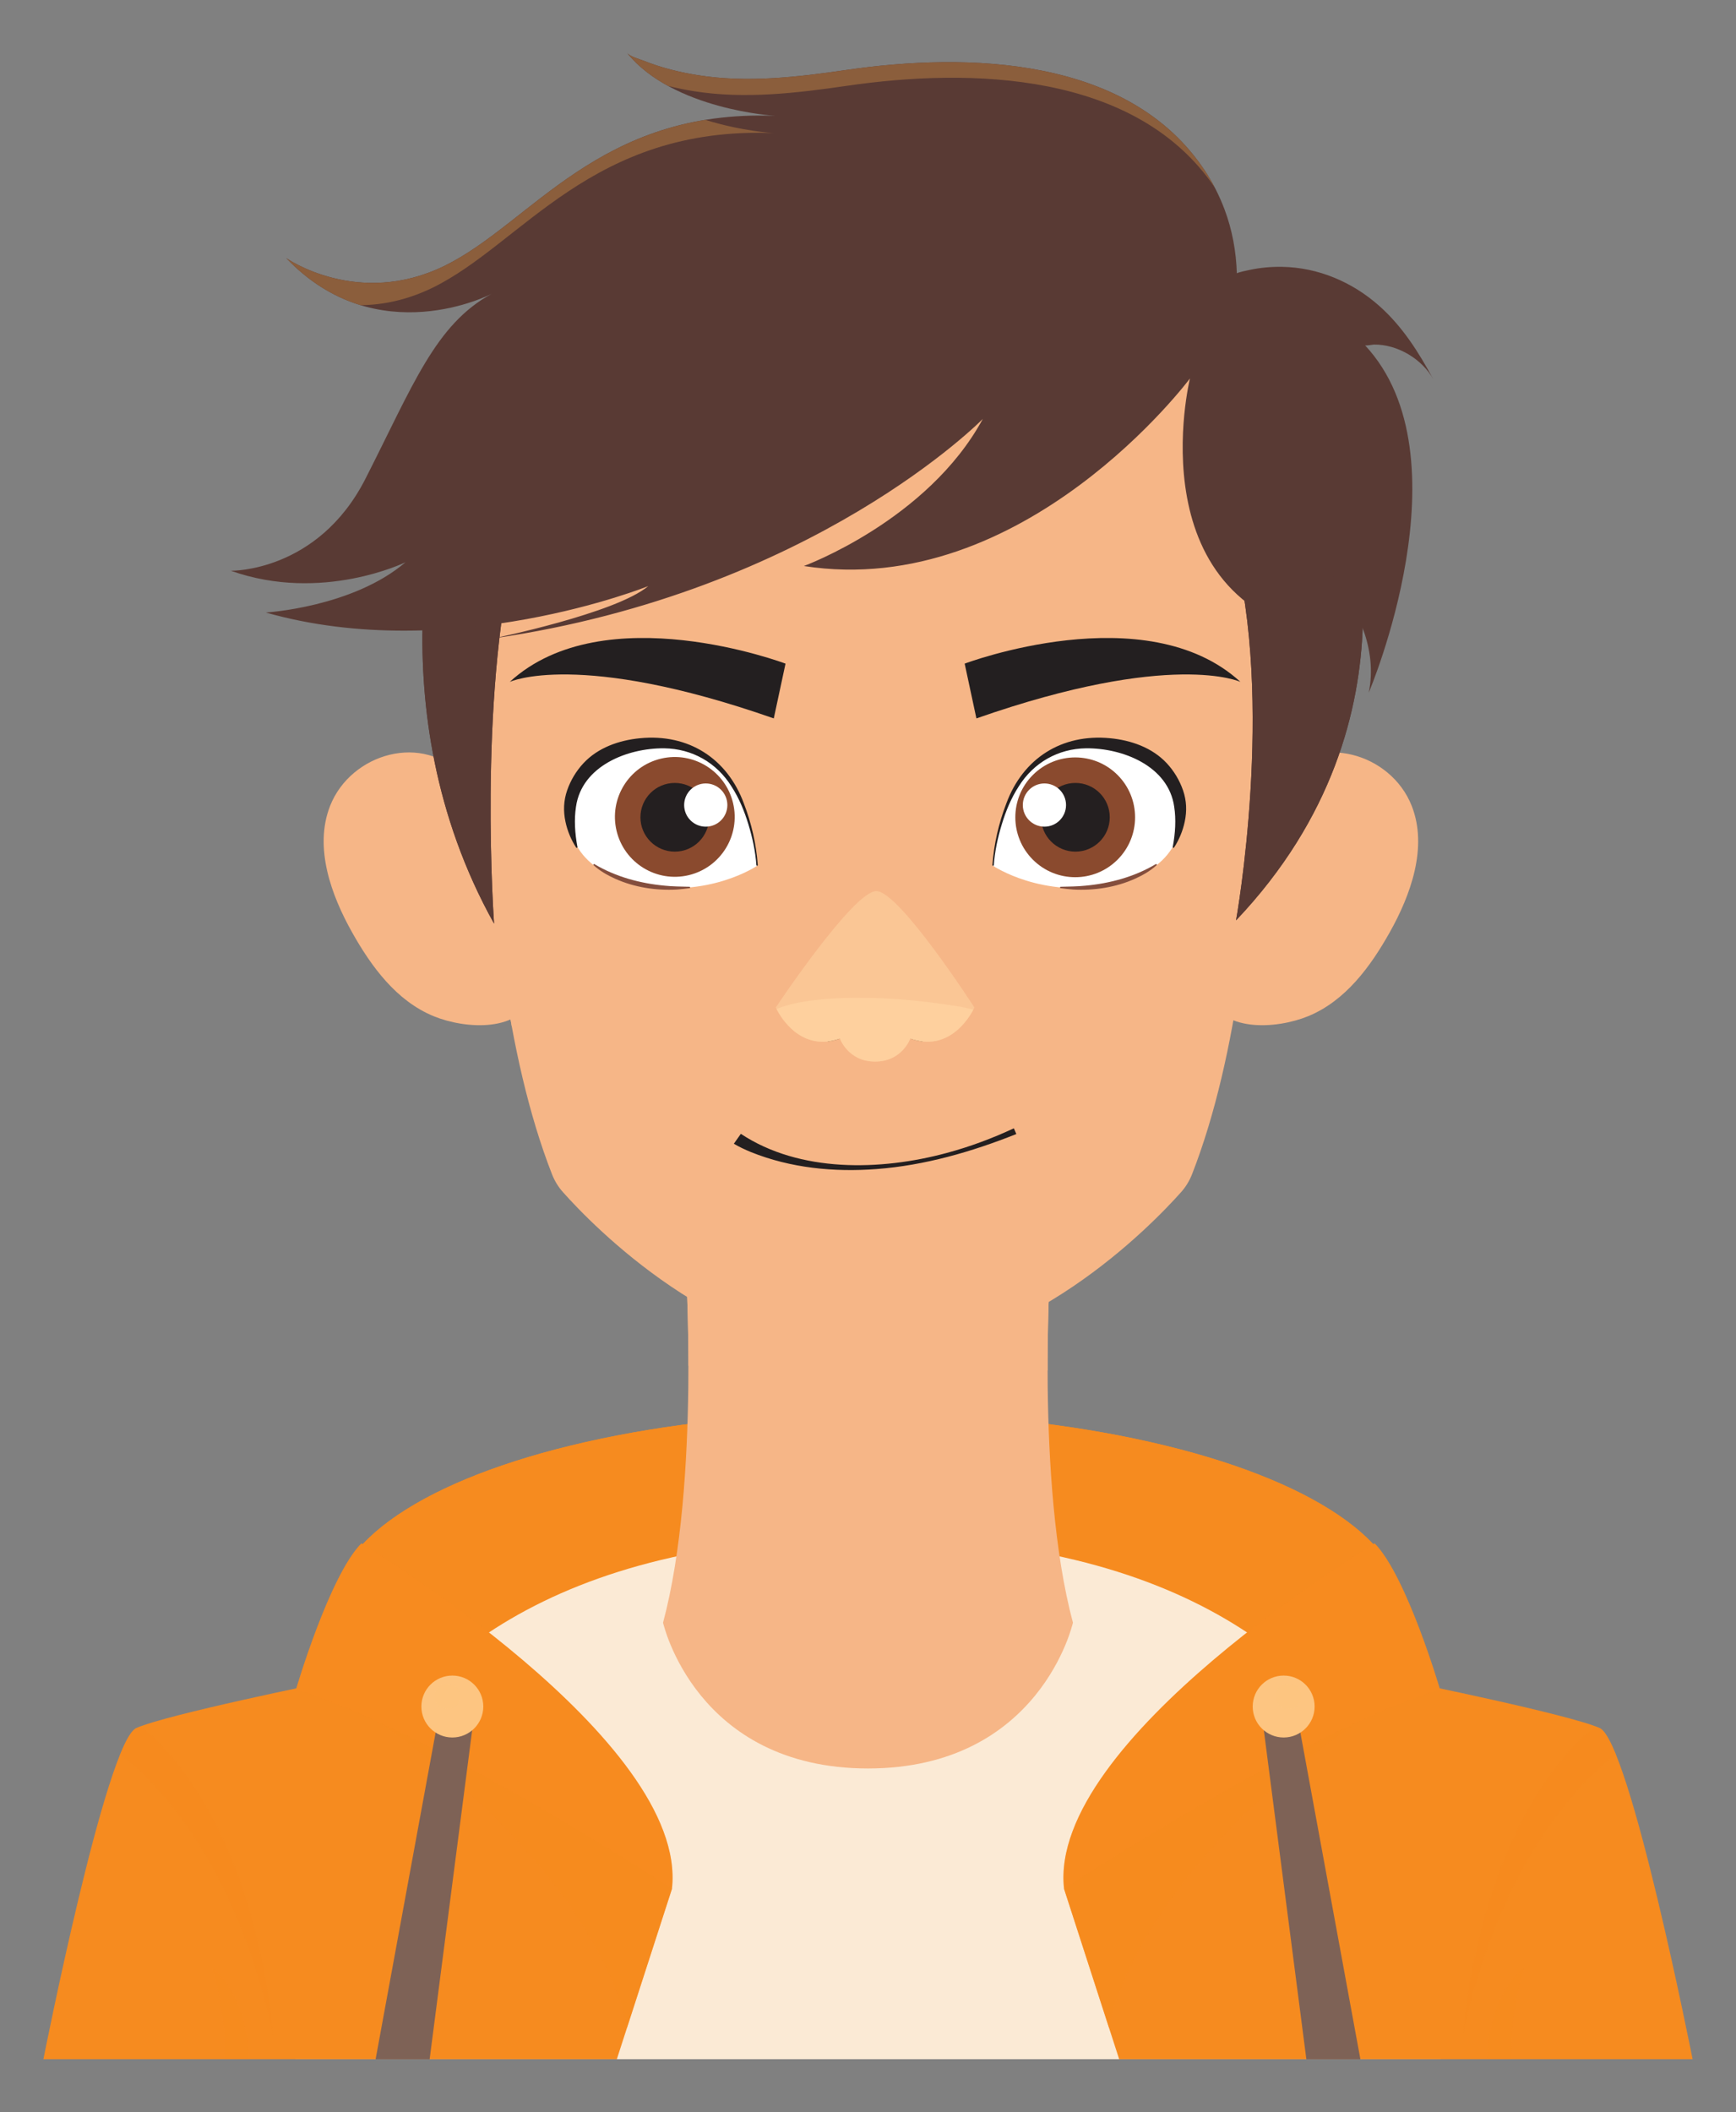 <?xml version="1.0" encoding="utf-8"?>
<!-- Generator: Adobe Illustrator 27.5.0, SVG Export Plug-In . SVG Version: 6.00 Build 0)  -->
<svg version="1.1" id="Layer_2" xmlns="http://www.w3.org/2000/svg" xmlns:xlink="http://www.w3.org/1999/xlink" x="0px" y="0px"
	 viewBox="0 0 326.234 396.83" style="enable-background:new 0 0 326.234 396.83;" xml:space="preserve">
<rect x="0" y="0" width="326.234" height="396.83" fill="#808080" stroke="none"/>
<g>
	<g>
		<g>
			<ellipse style="fill:#F68B1F;" cx="163.117" cy="301.905" rx="100.317" ry="36.468"/>
			<ellipse style="fill:#F68B1F;" cx="163.117" cy="301.905" rx="100.317" ry="36.468"/>
		</g>
		<g>
			<path style="fill:#FBEAD5;" d="M270.728,386.909c0,0,11.81-98.022-107.637-98.022h0.053
				c-119.447,0-107.637,98.022-107.637,98.022H270.728z"/>
			<ellipse style="fill:#FBEAD5;" cx="163.117" cy="311.136" rx="42.965" ry="25.115"/>
		</g>
		<g>
			<g>
				<g>
					<path style="fill:#F68B1F;" d="M118.468,346.671l7.807,8.222l-10.358,32.016H8.156c0,0,11.777-59.67,17.469-62.222
						c5.692-2.552,35.724-8.637,35.724-8.637S90.007,325.276,118.468,346.671z"/>
					<path style="opacity:0.6;fill:#F68B1F;" d="M69.419,322.448c0.156,0.103,0.313,0.206,0.469,0.31
						c3.71,2.471,7.311,5.108,10.787,7.898c14.526,11.659,28.233,26.158,35.234,43.677c0.844,2.113,1.447,4.313,1.913,6.543
						c0.006,0.03,0.012,0.06,0.018,0.09l8.436-26.074l-7.807-8.222c-28.461-21.395-57.119-30.62-57.119-30.62
						s-0.85,0.172-2.287,0.47c1.136-0.236,4.707,2.5,5.745,3.096C66.375,320.519,67.908,321.456,69.419,322.448z"/>
					<path style="opacity:0.5;fill:#F68B1F;" d="M51.303,382.318c0,0-2.476-39.381-24.839-57.968
						c-0.318,0.118-0.602,0.231-0.839,0.338c-0.889,0.399-1.927,2.192-3.046,4.934C27.574,333.381,43.971,347.996,51.303,382.318z"
						/>
					<path style="opacity:0.6;fill:#F68B1F;" d="M39.867,369.815c2.23,7.406,2.425,13.736,2.314,17.094h4.641
						C46.258,373.905,39.867,369.815,39.867,369.815z"/>
				</g>
				<g>
					<path style="fill:#F68B1F;" d="M67.914,289.99c0,0,61.501,36.901,58.36,64.903c0,0-45.537-29.835-70.661-37.424
						C55.614,317.469,61.876,296.098,67.914,289.99z"/>
					<path style="opacity:0.3;fill:#F68B1F;" d="M67.914,289.99c0,0,61.501,36.901,58.36,64.903c0,0-45.537-29.835-70.661-37.424
						C55.614,317.469,61.876,296.098,67.914,289.99z"/>
				</g>
				<g>
					<polygon style="fill:#7E6256;" points="82.13,324.082 82.024,324.657 70.587,386.909 80.74,386.909 88.377,327.835 
						88.84,324.254 					"/>
					<g>
						<path style="fill:#FDC581;" d="M90.822,320.646c0,3.212-2.604,5.817-5.817,5.817c-3.212,0-5.817-2.604-5.817-5.817
							s2.604-5.817,5.817-5.817C88.218,314.829,90.822,317.433,90.822,320.646z"/>
						<path style="opacity:0.4;fill:#FDC581;" d="M86.502,318.728c0,1.331-1.079,2.41-2.41,2.41c-1.331,0-2.41-1.079-2.41-2.41
							c0-1.331,1.079-2.41,2.41-2.41C85.423,316.317,86.502,317.397,86.502,318.728z"/>
					</g>
				</g>
			</g>
			<g>
				<g>
					<path style="fill:#F68B1F;" d="M207.766,346.671l-7.807,8.222l10.358,32.016h107.76c0,0-11.777-59.67-17.469-62.222
						c-5.692-2.552-35.724-8.637-35.724-8.637S236.227,325.276,207.766,346.671z"/>
					<path style="opacity:0.6;fill:#F68B1F;" d="M256.815,322.448c-0.156,0.103-0.313,0.206-0.469,0.31
						c-3.711,2.471-7.311,5.108-10.787,7.898c-14.525,11.659-28.233,26.158-35.234,43.677c-0.844,2.113-1.447,4.313-1.913,6.543
						c-0.006,0.03-0.012,0.06-0.018,0.09l-8.436-26.074l7.807-8.222c28.461-21.395,57.119-30.62,57.119-30.62s0.85,0.172,2.287,0.47
						c-1.137-0.236-4.707,2.5-5.745,3.096C259.858,320.519,258.326,321.456,256.815,322.448z"/>
					<path style="opacity:0.5;fill:#F68B1F;" d="M274.93,382.318c0,0,2.476-39.381,24.839-57.968
						c0.318,0.118,0.602,0.231,0.839,0.338c0.889,0.399,1.928,2.192,3.046,4.934C298.659,333.381,282.263,347.996,274.93,382.318z"
						/>
					<path style="opacity:0.6;fill:#F68B1F;" d="M286.366,369.815c-2.23,7.406-2.425,13.736-2.314,17.094h-4.641
						C279.975,373.905,286.366,369.815,286.366,369.815z"/>
				</g>
				<g>
					<path style="fill:#F68B1F;" d="M258.32,289.99c0,0-61.501,36.901-58.36,64.903c0,0,45.537-29.835,70.661-37.424
						C270.62,317.469,264.358,296.098,258.32,289.99z"/>
					<path style="opacity:0.3;fill:#F68B1F;" d="M258.32,289.99c0,0-61.501,36.901-58.36,64.903c0,0,45.537-29.835,70.661-37.424
						C270.62,317.469,264.358,296.098,258.32,289.99z"/>
				</g>
				<g>
					<polygon style="fill:#7E6256;" points="244.104,324.082 244.209,324.657 255.647,386.909 245.494,386.909 237.856,327.835 
						237.393,324.254 					"/>
					<g>
						<path style="fill:#FDC581;" d="M235.412,320.646c0,3.212,2.604,5.817,5.817,5.817c3.213,0,5.817-2.604,5.817-5.817
							s-2.604-5.817-5.817-5.817C238.016,314.829,235.412,317.433,235.412,320.646z"/>
						<path style="opacity:0.4;fill:#FDC581;" d="M239.732,318.728c0,1.331,1.079,2.41,2.41,2.41s2.41-1.079,2.41-2.41
							c0-1.331-1.079-2.41-2.41-2.41S239.732,317.397,239.732,318.728z"/>
					</g>
				</g>
			</g>
		</g>
		<g>
			<path style="fill:#F6B687;" d="M128.783,236.225c0,0,2.894,42.254-4.18,68.663c0,0,6.109,27.399,38.584,27.399h-0.141
				c32.475,0,38.584-27.399,38.584-27.399c-7.074-26.409-4.18-68.663-4.18-68.663S162.261,251.789,128.783,236.225z"/>
			<path style="fill:#F6B687;" d="M197.451,236.225c0,0-35.19,15.564-68.667,0c0,0,0.585,8.545,0.586,20.35
				c9.662,5.988,21.528,10.933,34.493,11.077h0.001c12.306-0.136,23.622-4.599,33.003-10.173
				C196.836,245.209,197.451,236.225,197.451,236.225z"/>
		</g>
	</g>
	<g>
		<g>
			<g>
				<path style="fill:#F6B687;" d="M95.585,161.773c-2.077-5.673-4.487-11.253-8.535-15.826c-7.426-8.391-21.109-4.443-25.014,5.466
					c-3.085,7.827,0.24,16.845,4.132,23.771c3.582,6.374,8.29,12.873,15.351,15.763c5.885,2.408,16.64,3.232,18.982-4.495
					c1.937-6.392-1.429-14.816-3.535-20.805C96.512,164.357,96.057,163.063,95.585,161.773z"/>
				<path style="fill:#F6B687;" d="M86.388,163.087c0,0-5.164-2.734-5.468,3.544c-0.304,6.278,5.265,9.821,5.265,9.821
					s-15.39,2.632-16.909-13.467C67.758,146.887,83.351,148.304,86.388,163.087z"/>
			</g>
			<g>
				<path style="fill:#F6B687;" d="M231.743,161.773c2.077-5.673,4.487-11.253,8.535-15.826c7.426-8.391,21.109-4.443,25.014,5.466
					c3.085,7.827-0.24,16.845-4.132,23.771c-3.582,6.374-8.29,12.873-15.352,15.763c-5.885,2.408-16.64,3.232-18.982-4.495
					c-1.937-6.392,1.429-14.816,3.535-20.805C230.816,164.357,231.271,163.063,231.743,161.773z"/>
				<path style="fill:#F6B687;" d="M240.94,163.087c0,0,5.164-2.734,5.468,3.544c0.304,6.278-5.265,9.821-5.265,9.821
					s15.39,2.632,16.909-13.467S243.978,148.304,240.94,163.087z"/>
			</g>
		</g>
		<path style="fill:#F6B687;" d="M235.59,98.539c0,0,5.992,77.162-11.577,122.091c-0.483,1.236-1.174,2.373-2.052,3.359
			c-5.681,6.378-29.154,30.612-58.088,30.933h-0.001c-28.934-0.32-52.406-24.554-58.088-30.933
			c-0.878-0.986-1.569-2.123-2.052-3.359C86.163,175.701,92.155,98.539,92.155,98.539s1.178-49.054,75.177-49.054
			S235.59,98.539,235.59,98.539z"/>
		<path style="fill:#F6B687;" d="M167.332,49.486c-73.999,0-75.177,49.054-75.177,49.054s-3.98,51.269,4.063,94.559
			c-1.885-22.609-2.417-58.91,11.702-71.095c0,0,26.833-4.039,44.145-18.466c0,0-4.328,5.771-11.83,10.099
			c0,0,49.916,6.059,79.346-35.201c0,0-5.354,31.932,16.935,43.147c-0.213-13.866-0.926-23.043-0.926-23.043
			S241.332,49.486,167.332,49.486z"/>
		<g>
			<g>
				<path style="opacity:0.6;fill:#FED09E;" d="M183.11,189.296c0,0-3.837,8.742-12.058,5.861c0,0-1.557,4.3-6.55,4.3h-0.105
					c-4.993,0-6.55-4.3-6.55-4.3c-8.221,2.881-12.058-5.861-12.058-5.861s14.558-21.864,18.889-21.864
					S183.11,189.296,183.11,189.296z"/>
				<g>
					<path style="fill:#754C29;" d="M152.705,192.082c-1.052,0.445,1.048,2.235,2.9,3.599c0.708-0.08,1.455-0.248,2.243-0.524
						C157.848,195.157,154.461,191.339,152.705,192.082z"/>
					<path style="fill:#754C29;" d="M176.22,192.082c1.052,0.445-1.048,2.235-2.9,3.599c-0.708-0.08-1.455-0.248-2.243-0.524
						C171.077,195.157,174.464,191.339,176.22,192.082z"/>
				</g>
				<path style="fill:#FED09E;" d="M179.987,189.078c-1.873-0.3-3.751-0.568-5.635-0.794c-3.758-0.452-7.537-0.741-11.323-0.799
					c-3.375-0.052-6.775,0.048-10.128,0.456c-2.356,0.287-4.755,0.749-6.972,1.642c0.747,1.477,4.589,8.142,11.919,5.574
					c0,0,1.557,4.3,6.55,4.3h0.105c4.993,0,6.55-4.3,6.55-4.3c7.145,2.504,10.977-3.769,11.858-5.454
					C181.943,189.455,180.969,189.236,179.987,189.078z"/>
			</g>
			<g>
				<g>
					<g>
						<path style="fill:#FFFFFF;" d="M119.944,166.21c0,0-11.8-1.844-12.853-11.431c-1.053-9.587,8.639-16.277,17.91-15.118
							s16.12,8.948,17.279,23.016C142.279,162.676,133.166,168.896,119.944,166.21z"/>
						<path style="fill:#844E3D;" d="M111.716,162.37c3.986,2.374,8.584,3.613,13.181,4.039c1.523,0.164,3.134,0.166,4.665,0.207
							c0.159-0.006,0.191,0.245,0.021,0.265c-0.781,0.1-1.567,0.203-2.356,0.254c-3.958,0.22-8.012-0.4-11.639-2.033
							c-1.449-0.659-2.844-1.453-4.04-2.526C111.433,162.468,111.576,162.27,111.716,162.37L111.716,162.37z"/>
						<path style="fill:#231F20;" d="M139.8,150.991c-3.125-8.509-10.444-13.163-19.513-12.284c-3.931,0.381-7.901,1.753-10.647,4.7
							c-1.361,1.46-2.41,3.21-3.062,5.096c-0.669,1.936-0.74,3.895-0.314,5.898c0.364,1.714,1.047,3.374,2.005,4.843
							c0.07,0.124,0.282,0.037,0.246-0.1c-0.484-2.601-0.644-5.16-0.271-7.571c1.089-7.635,9.647-11.031,16.556-10.971
							c5.253,0.063,9.879,2.7,12.664,7.174c1.416,2.177,2.416,4.612,3.171,7.097c0.761,2.499,1.323,5.072,1.505,7.68
							c0.005,0.073,0.068,0.129,0.141,0.124c0.073-0.005,0.129-0.068,0.124-0.141C142.117,158.587,141.218,154.686,139.8,150.991z"
							/>
						<g>
							
								<ellipse transform="matrix(0.973 -0.23 0.23 0.973 -31.889 33.242)" style="fill:#8A4A2E;" cx="126.806" cy="153.562" rx="11.255" ry="11.255"/>
							<path style="fill:#241F20;" d="M120.352,153.563c0,3.564,2.889,6.454,6.454,6.454c3.564,0,6.454-2.889,6.454-6.454
								c0-3.564-2.889-6.454-6.454-6.454C123.242,147.109,120.352,149.998,120.352,153.563z"/>
							<path style="fill:#FFFFFF;" d="M128.568,151.266c0,2.242,1.818,4.06,4.06,4.06c2.243,0,4.06-1.818,4.06-4.06
								c0-2.243-1.818-4.06-4.06-4.06C130.386,147.206,128.568,149.024,128.568,151.266z"/>
						</g>
					</g>
					<path style="fill:#231F20;" d="M145.411,134.985l2.205-10.291c0,0-34.059-12.864-51.823,3.43
						C95.793,128.124,108.657,122.121,145.411,134.985z"/>
				</g>
				<g>
					<g>
						<path style="fill:#FFFFFF;" d="M208.956,166.21c0,0,11.8-1.844,12.853-11.431c1.054-9.587-8.639-16.277-17.91-15.118
							s-16.12,8.948-17.279,23.016C186.621,162.676,195.734,168.896,208.956,166.21z"/>
						<path style="fill:#844E3D;" d="M217.184,162.37c-3.986,2.374-8.584,3.613-13.181,4.039c-1.523,0.164-3.134,0.166-4.665,0.207
							c-0.159-0.006-0.191,0.245-0.021,0.265c0.781,0.1,1.567,0.203,2.356,0.254c3.959,0.22,8.013-0.4,11.639-2.033
							c1.449-0.659,2.844-1.453,4.04-2.526C217.468,162.468,217.324,162.27,217.184,162.37L217.184,162.37z"/>
						<path style="fill:#231F20;" d="M189.1,150.991c3.125-8.509,10.444-13.163,19.513-12.284c3.932,0.381,7.901,1.753,10.647,4.7
							c1.361,1.46,2.41,3.21,3.062,5.096c0.669,1.936,0.74,3.895,0.314,5.898c-0.365,1.714-1.046,3.374-2.004,4.843
							c-0.071,0.124-0.282,0.037-0.246-0.1c0.484-2.601,0.644-5.16,0.271-7.571c-1.089-7.635-9.647-11.031-16.556-10.971
							c-5.253,0.063-9.879,2.7-12.664,7.174c-1.416,2.177-2.416,4.612-3.171,7.097c-0.761,2.499-1.323,5.072-1.505,7.68
							c-0.005,0.073-0.068,0.129-0.141,0.124c-0.073-0.005-0.129-0.068-0.124-0.141C186.783,158.587,187.682,154.686,189.1,150.991z
							"/>
						<g>
							
								<ellipse transform="matrix(0.707 -0.707 0.707 0.707 -49.393 187.88)" style="fill:#8A4A2E;" cx="202.094" cy="153.562" rx="11.255" ry="11.255"/>
							<path style="fill:#241F20;" d="M208.548,153.563c0,3.564-2.889,6.454-6.454,6.454c-3.564,0-6.454-2.889-6.454-6.454
								c0-3.564,2.889-6.454,6.454-6.454C205.658,147.109,208.548,149.998,208.548,153.563z"/>
							<circle style="fill:#FFFFFF;" cx="196.272" cy="151.266" r="4.06"/>
						</g>
					</g>
					<path style="fill:#231F20;" d="M183.489,134.985l-2.205-10.291c0,0,34.059-12.864,51.823,3.43
						C233.107,128.124,220.243,122.121,183.489,134.985z"/>
				</g>
			</g>
			<path style="fill:#231F20;" d="M139.221,213.039c11.056,7.323,26.281,6.951,38.682,3.595c4.336-1.162,8.558-2.737,12.622-4.634
				l0.467,1.079c-8.416,3.351-17.218,5.894-26.282,6.58c-7.952,0.609-16.144-0.191-23.586-3.188
				c-1.111-0.467-2.167-0.942-3.216-1.571L139.221,213.039L139.221,213.039z"/>
		</g>
		<g>
			<path style="fill:#593A34;" d="M83.144,90.302c0,0-13.155,42.268,9.704,83.243c0,0-3.019-41.621,3.882-70.519L83.144,90.302z"/>
			<path style="fill:#593A34;" d="M83.144,90.302c0,0-13.155,42.268,9.704,83.243c0,0-3.019-41.621,3.882-70.519L83.144,90.302z"/>
		</g>
		<g>
			<path style="fill:#593A34;" d="M252.522,90.929c0,0,16.276,43.552-20.239,81.999c0,0,7.428-41.194-0.627-70.747L252.522,90.929z"
				/>
			<path style="fill:#593A34;" d="M252.522,90.929c0,0,16.276,43.552-20.239,81.999c0,0,7.428-41.194-0.627-70.747L252.522,90.929z"
				/>
		</g>
		<g>
			<path style="fill:#593A34;" d="M256.517,64.874c19.579,20.99,0.705,65.262,0.705,65.262
				c3.351-16.404-15.345-30.515-15.345-30.515c0.706,11.641,9.348,20.284,9.348,20.284C212.95,114.438,223.62,71.11,223.62,71.11
				s-31.095,41.69-72.555,35.241c0,0,23.264-8.522,33.629-27.64c0,0-31.786,32.477-91.903,41.229c0,0,22.948-4.693,29.03-9.815
				c0,0-36.977,14.887-71.872,4.962c0,0,16.327-0.96,26.252-9.444c0,0-15.687,7.683-32.815,1.601c0,0,16.327,0.32,25.291-17.288
				c8.964-17.608,13.126-28.973,23.691-34.736c0,0-21.45,11.205-38.577-6.723c0,0,13.446,9.444,29.773,1.441
				s28.973-29.453,62.108-28.173c0,0-19.209-1.121-27.853-11.845c0.596,0.74,2.408,1.196,3.237,1.527
				c3.262,1.302,6.712,2.142,10.176,2.691c9.198,1.459,18.652,0.346,27.798-0.987c22.715-3.311,53.116-2.603,67.357,18.872
				c1.51,2.277,2.753,4.726,3.717,7.283c1.454,3.858,2.205,7.956,2.327,12.072c-0.005-0.175,2.183-0.616,2.336-0.649
				c2.024-0.438,4.105-0.629,6.175-0.593c6.79,0.117,13.192,2.849,18.248,7.338c4.38,3.888,7.446,8.756,10.199,13.867
				c-2.089-3.88-6.795-6.671-11.205-6.601C257.978,64.745,256.632,64.997,256.517,64.874z"/>
			<g>
				<path style="fill:#8B5E3C;" d="M145.346,25.004c0,0-5.949-0.347-12.791-2.482c-23.737,3.867-35.016,20.566-48.991,27.417
					c-16.327,8.004-29.773-1.441-29.773-1.441c4.52,4.731,9.341,7.432,13.989,8.847c4.101-0.05,8.711-0.931,13.57-3.312
					C98.174,45.786,111.204,23.684,145.346,25.004z"/>
				<path style="fill:#8B5E3C;" d="M159.11,16.128c23.274-3.393,54.377-2.687,69.153,19.08c-0.572-1.091-1.196-2.156-1.877-3.183
					C212.146,10.549,181.745,9.84,159.03,13.152c-9.146,1.333-18.6,2.446-27.798,0.987c-3.464-0.55-6.914-1.389-10.176-2.691
					c-0.828-0.331-2.641-0.787-3.237-1.527c2.095,2.6,4.812,4.634,7.725,6.226c1.627,0.407,3.273,0.737,4.924,0.999
					C139.945,18.648,149.686,17.501,159.11,16.128z"/>
			</g>
		</g>
	</g>
</g>
</svg>
